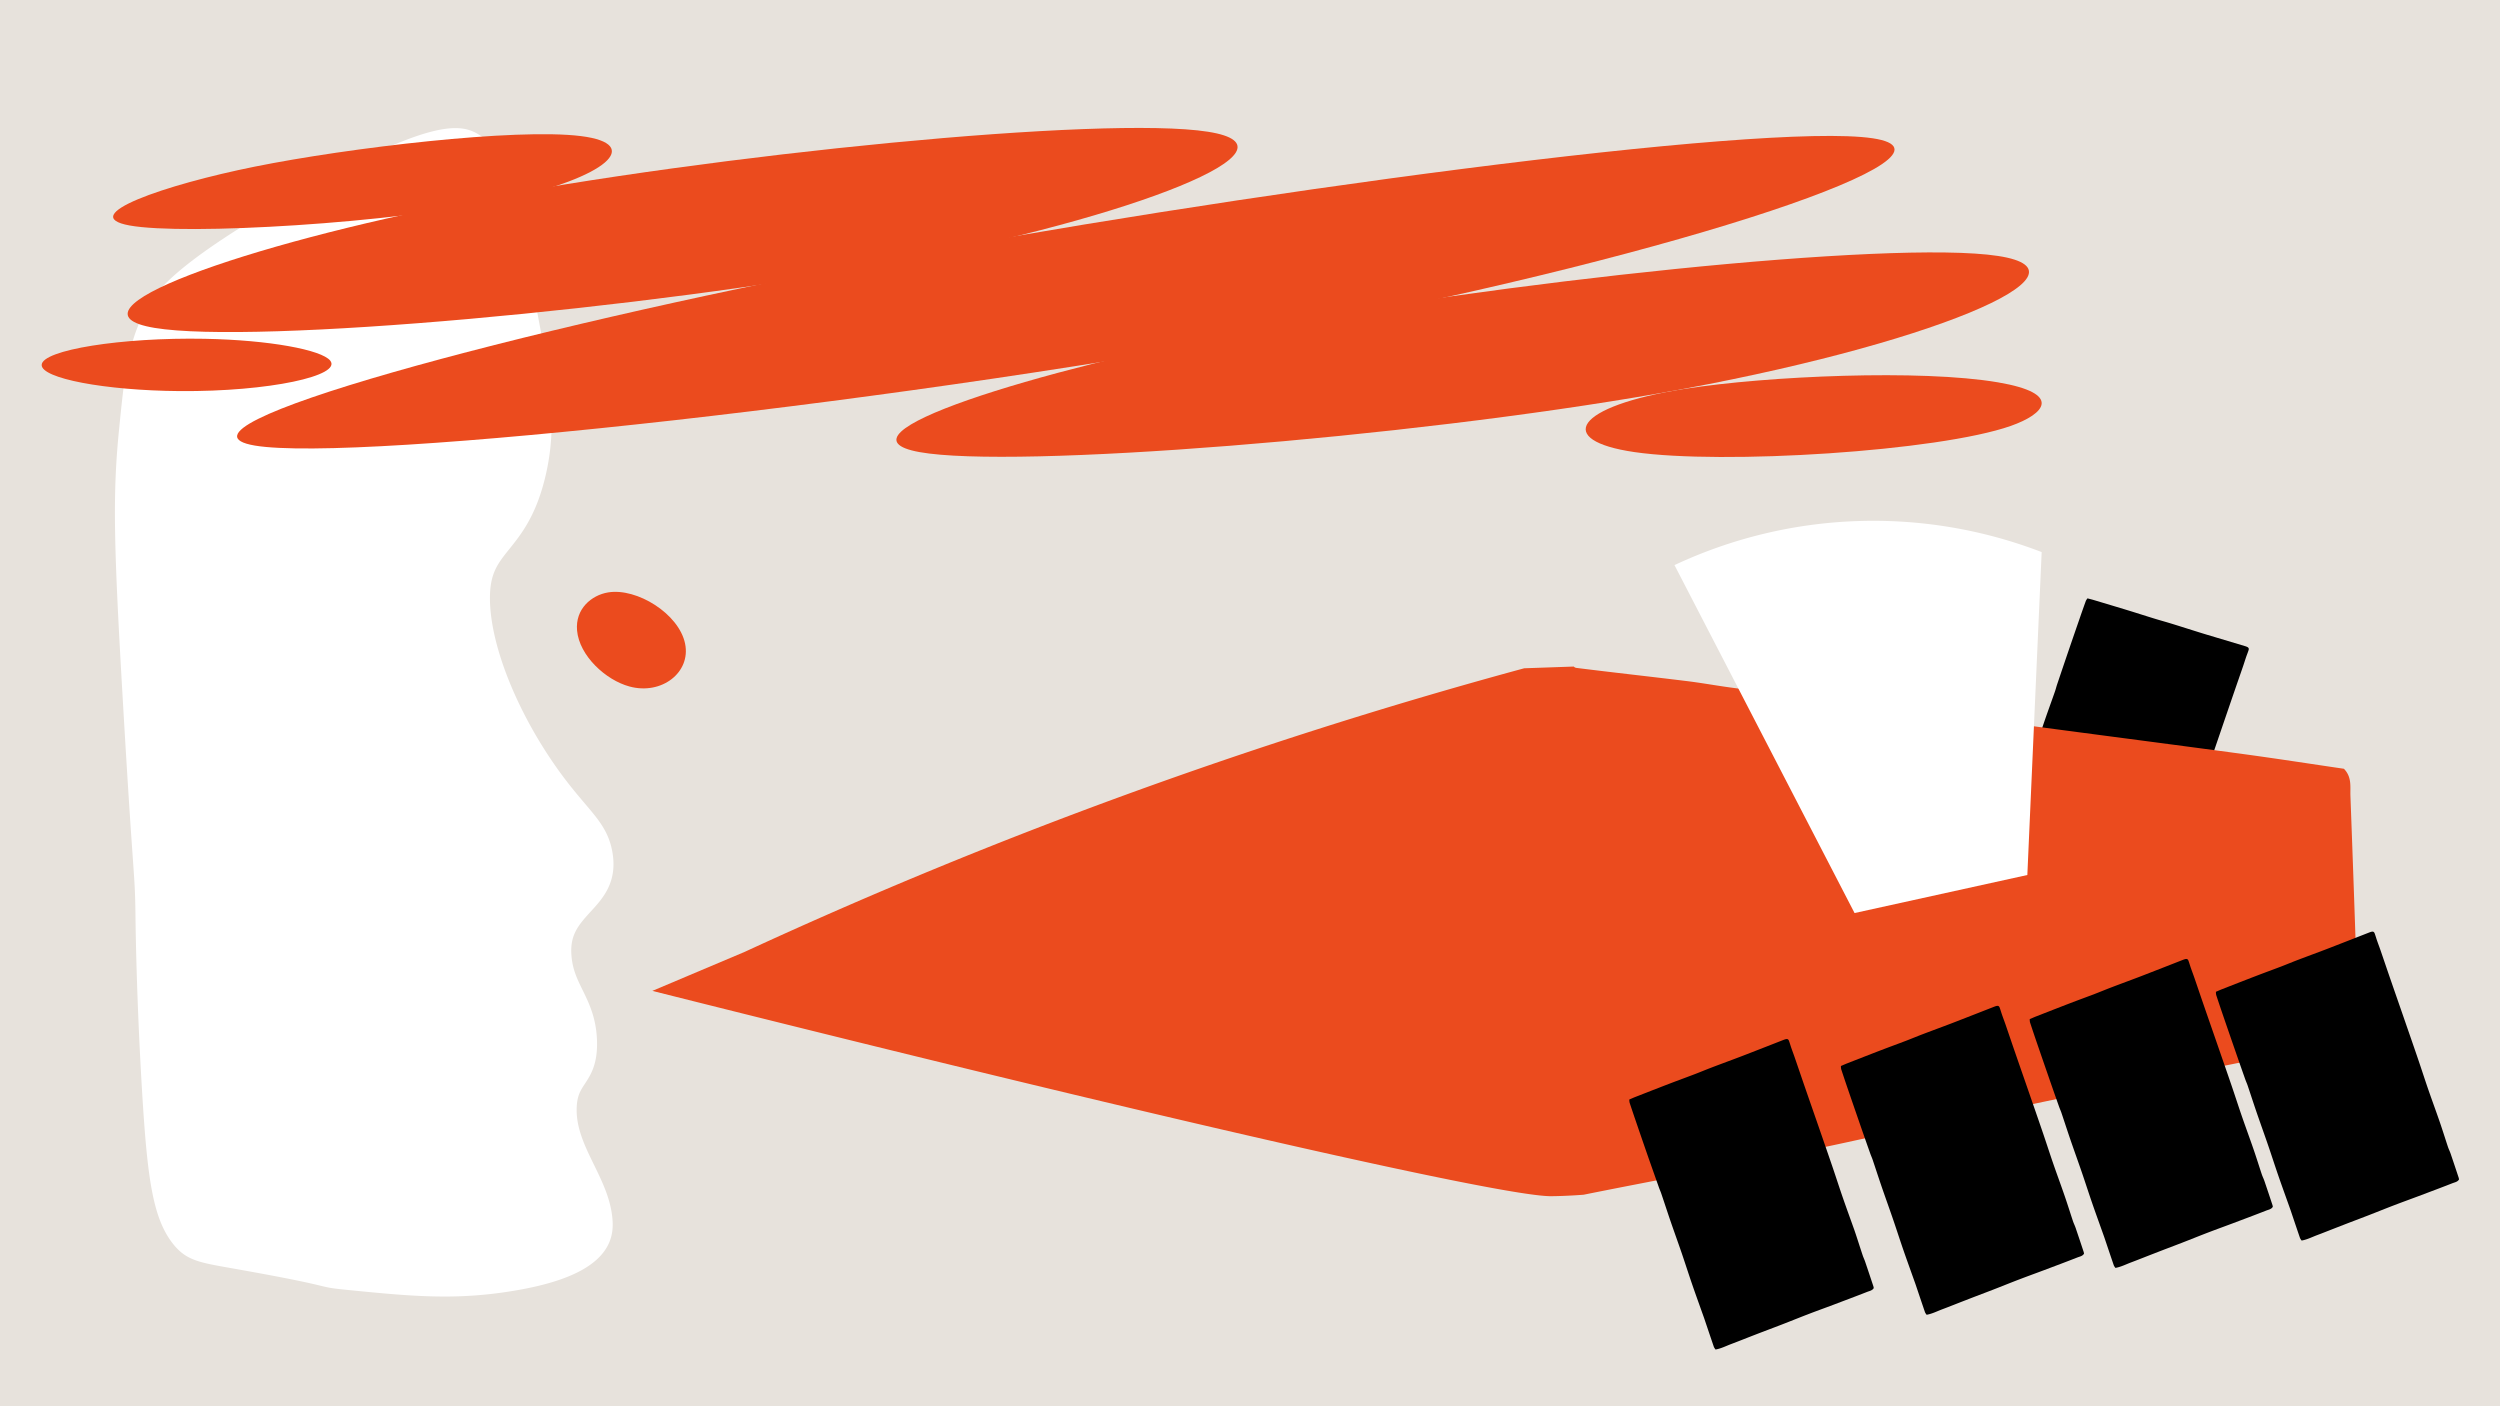 <svg id="Layer_1" data-name="Layer 1" xmlns="http://www.w3.org/2000/svg" viewBox="0 0 1920 1080"><defs><style>.cls-1{fill:#e7e2dc;}.cls-2{fill:#eb4b1e;}.cls-3{fill:#fff;}</style></defs><rect class="cls-1" x="-40.12" y="-460.35" width="2000" height="2000"/><path d="M1603.19,459.54c1.87.5,3.41.87,4.93,1.32,9,2.71,18.07,5.4,27.08,8.16,6.48,2,12.92,4.08,19.4,6.07,4.18,1.29,8.41,2.44,12.6,3.72,5.7,1.75,11.39,3.57,17.08,5.35,3.42,1.08,6.84,2.16,10.27,3.19l29.38,8.8a15.82,15.82,0,0,1,1.51.52c1.49.61,1.9,1.32,1.44,2.76-.57,1.77-1.29,3.48-1.89,5.24-.85,2.51-1.63,5.05-2.5,7.56-2.29,6.66-4.62,13.3-6.9,19.95q-5.31,15.45-10.58,30.91c-3.7,10.8-7.38,21.61-11.12,32.4-2.7,7.78-5.55,15.5-8.23,23.29-2.88,8.41-5.57,16.89-8.47,25.3-2.2,6.4-4.61,12.73-6.87,19.11-.62,1.75-1,3.59-1.59,5.35-2.13,6.14-4.33,12.26-6.51,18.39a9.48,9.48,0,0,1-.58,1.14c-2,.84-3.9-.26-5.71-.8-8.9-2.64-17.76-5.44-26.62-8.21-6.21-1.94-12.38-4-18.6-5.88-7.11-2.18-14.27-4.22-21.39-6.37s-14.2-4.4-21.31-6.57c-6.22-1.9-12.47-3.69-18.68-5.64-3.9-1.22-8-2-11.83-4a10,10,0,0,1,.21-2.3c2.46-7.15,5-14.29,7.5-21.43.26-.75.5-1.51.75-2.27,2.69-8.06,5.33-16.15,8.09-24.18s5.62-15.77,8.36-23.68c2.86-8.28,5.58-16.6,8.43-24.88,2.39-6.9,4.9-13.75,7.31-20.64.58-1.62,1-3.31,1.52-5q3.81-11.32,7.66-22.65,4.83-14.13,9.72-28.24,2.4-7,4.9-13.9A12.63,12.63,0,0,1,1603.19,459.54Z"/><path class="cls-2" d="M1810.65,769.29q-2.57-79.06-5.52-158.11c-.26-6.85,1.27-14.3-5-20.77-25.36-3.72-51.36-7.77-77.42-11.31-47.75-6.48-95.53-12.65-143.3-19-47.13-6.24-94.24-12.63-141.39-18.69-35.06-4.5-70.18-8.5-105.26-12.91-12.73-1.6-25.37-4-38.11-5.53-28.06-3.45-56.17-6.53-84.22-10.06a3.47,3.47,0,0,1-1.78-1l-38.07,1.33-6.87,1.87A3810.27,3810.27,0,0,0,572,731l-71,30c376.35,94.69,652.67,158,690.35,157.68,12.6-.12,24.87-1.13,24.87-1.13,25.19-5.09,50.43-9.89,75.64-14.84,34.05-6.7,68.15-13.2,102.13-20.24,31.45-6.51,62.74-13.8,94.16-20.41,15.71-3.31,31.62-5.63,47.35-8.83,32.74-6.67,65.39-13.77,98.13-20.41,20.77-4.22,41.66-7.79,62.44-11.9,32.78-6.49,65.51-13.21,98.26-19.81,5.68-1.15,11.46-2.07,15.72-7.35C1812.54,785.94,1810.91,777.56,1810.65,769.29Z"/><path d="M1413.83,818.69c1.79-.76,3.23-1.42,4.7-2,8.79-3.43,17.56-6.87,26.37-10.25,6.32-2.43,12.69-4.74,19-7.15,4.09-1.57,8.13-3.26,12.22-4.83,5.57-2.13,11.17-4.2,16.76-6.3,3.35-1.26,6.71-2.52,10-3.82q14.29-5.55,28.57-11.15c.5-.19,1-.38,1.51-.52,1.55-.43,2.31-.13,2.83,1.3.64,1.74,1.13,3.53,1.74,5.28.87,2.51,1.82,5,2.69,7.5,2.29,6.65,4.54,13.32,6.84,20,3.55,10.29,7.14,20.57,10.7,30.86,3.73,10.79,7.49,21.57,11.18,32.38,2.66,7.79,5.17,15.63,7.86,23.42,2.9,8.4,6,16.74,8.89,25.15,2.21,6.4,4.21,12.87,6.35,19.29.59,1.76,1.45,3.43,2.05,5.19q3.13,9.22,6.19,18.5a10.39,10.39,0,0,1,.25,1.26c-1.09,1.91-3.24,2.2-5,2.89-8.64,3.4-17.34,6.64-26,9.91-6.09,2.29-12.21,4.49-18.28,6.82-7,2.66-13.84,5.46-20.77,8.14s-13.9,5.28-20.84,8c-6.07,2.33-12.1,4.77-18.19,7.06-3.83,1.44-7.49,3.37-11.78,4.13a9.38,9.38,0,0,1-1.26-1.93c-2.46-7.16-4.86-14.34-7.28-21.51-.26-.75-.53-1.5-.8-2.25-2.84-8-5.75-16-8.52-24s-5.27-15.88-8-23.8c-2.84-8.28-5.82-16.52-8.67-24.8-2.37-6.9-4.61-13.85-6.94-20.76-.55-1.63-1.29-3.21-1.86-4.83q-4-11.28-7.9-22.57-4.9-14.12-9.74-28.24-2.38-7-4.69-14A12.51,12.51,0,0,1,1413.83,818.69Z"/><path d="M1558.83,782.69c1.79-.76,3.23-1.42,4.7-2,8.79-3.43,17.56-6.87,26.37-10.25,6.32-2.43,12.69-4.74,19-7.15,4.09-1.57,8.13-3.26,12.22-4.83,5.57-2.13,11.17-4.2,16.76-6.3,3.35-1.26,6.71-2.52,10-3.82q14.29-5.55,28.57-11.15c.5-.19,1-.38,1.51-.52,1.55-.43,2.31-.13,2.83,1.3.64,1.74,1.13,3.53,1.74,5.28.87,2.51,1.82,5,2.69,7.5,2.29,6.65,4.54,13.32,6.84,20,3.55,10.29,7.14,20.57,10.7,30.86,3.73,10.79,7.49,21.57,11.18,32.38,2.66,7.79,5.17,15.63,7.86,23.42,2.9,8.4,6,16.74,8.89,25.15,2.21,6.4,4.21,12.87,6.35,19.29.59,1.76,1.45,3.43,2.05,5.19q3.13,9.22,6.19,18.5a10.39,10.39,0,0,1,.25,1.26c-1.09,1.91-3.24,2.2-5,2.89-8.64,3.4-17.34,6.64-26,9.91-6.09,2.29-12.21,4.49-18.28,6.82-7,2.66-13.84,5.46-20.77,8.14s-13.9,5.28-20.84,8c-6.07,2.33-12.1,4.77-18.19,7.06-3.83,1.44-7.49,3.37-11.78,4.13a9.38,9.38,0,0,1-1.26-1.93c-2.46-7.16-4.86-14.34-7.28-21.51-.26-.75-.53-1.5-.8-2.25-2.84-8-5.75-16-8.52-24s-5.27-15.88-8-23.8c-2.84-8.28-5.82-16.52-8.67-24.8-2.37-6.9-4.61-13.85-6.94-20.76-.55-1.63-1.29-3.21-1.86-4.83q-4-11.28-7.9-22.57-4.9-14.12-9.74-28.24-2.38-7-4.69-14A12.51,12.51,0,0,1,1558.83,782.69Z"/><path d="M1701.83,761.69c1.79-.76,3.23-1.42,4.7-2,8.79-3.43,17.56-6.87,26.37-10.25,6.32-2.43,12.69-4.74,19-7.15,4.09-1.57,8.13-3.26,12.22-4.83,5.57-2.13,11.17-4.2,16.76-6.3,3.35-1.26,6.71-2.52,10-3.82q14.29-5.55,28.57-11.15c.5-.19,1-.38,1.51-.52,1.55-.43,2.31-.13,2.83,1.3.64,1.74,1.13,3.53,1.74,5.28.87,2.51,1.82,5,2.69,7.5,2.29,6.65,4.54,13.32,6.84,20,3.55,10.29,7.14,20.57,10.7,30.86,3.73,10.79,7.49,21.57,11.18,32.38,2.66,7.79,5.17,15.63,7.86,23.42,2.9,8.4,6,16.74,8.89,25.15,2.21,6.4,4.21,12.87,6.35,19.29.59,1.76,1.45,3.43,2.05,5.19q3.13,9.22,6.19,18.5a10.39,10.39,0,0,1,.25,1.26c-1.09,1.91-3.24,2.2-5,2.89-8.64,3.4-17.34,6.64-26,9.91-6.09,2.29-12.21,4.49-18.28,6.82-7,2.66-13.84,5.46-20.77,8.14s-13.9,5.28-20.84,8c-6.07,2.33-12.1,4.77-18.19,7.06-3.83,1.44-7.49,3.37-11.78,4.13a9.38,9.38,0,0,1-1.26-1.93c-2.46-7.16-4.86-14.34-7.28-21.51-.26-.75-.53-1.5-.8-2.25-2.84-8-5.75-16-8.52-24s-5.27-15.88-8-23.8c-2.84-8.28-5.82-16.52-8.67-24.8-2.37-6.9-4.61-13.85-6.94-20.76-.55-1.63-1.29-3.21-1.86-4.83q-4-11.28-7.9-22.57-4.9-14.12-9.74-28.24-2.38-7-4.69-14A12.51,12.51,0,0,1,1701.83,761.69Z"/><path d="M1251.31,844.42c1.8-.76,3.25-1.42,4.73-2,8.83-3.45,17.65-6.91,26.5-10.3,6.35-2.44,12.76-4.76,19.12-7.19,4.11-1.57,8.17-3.28,12.28-4.85,5.6-2.15,11.23-4.22,16.84-6.33,3.38-1.27,6.75-2.53,10.11-3.84q14.37-5.58,28.72-11.21a15.82,15.82,0,0,1,1.51-.52c1.56-.44,2.33-.13,2.85,1.3.64,1.75,1.14,3.55,1.75,5.31.87,2.52,1.82,5,2.69,7.54,2.31,6.69,4.58,13.39,6.88,20.08q5.37,15.51,10.76,31c3.75,10.84,7.52,21.68,11.23,32.54,2.68,7.83,5.2,15.72,7.9,23.54,2.92,8.45,6,16.83,9,25.28,2.21,6.43,4.22,12.94,6.38,19.39.59,1.77,1.45,3.45,2,5.22,2.11,6.19,4.16,12.39,6.23,18.6a12.75,12.75,0,0,1,.25,1.26c-1.1,1.92-3.26,2.21-5,2.9-8.69,3.42-17.44,6.68-26.18,10-6.11,2.3-12.27,4.51-18.37,6.85-7,2.68-13.9,5.49-20.88,8.19s-14,5.3-20.94,8c-6.1,2.35-12.16,4.8-18.28,7.1-3.85,1.45-7.53,3.39-11.84,4.15a9.94,9.94,0,0,1-1.27-1.94c-2.47-7.19-4.88-14.41-7.32-21.61-.25-.76-.53-1.52-.8-2.27-2.86-8.05-5.78-16.08-8.56-24.16s-5.3-16-8-23.92c-2.86-8.33-5.86-16.61-8.72-24.93-2.38-6.94-4.63-13.92-7-20.87-.55-1.64-1.29-3.22-1.86-4.86q-4-11.33-8-22.68-4.92-14.17-9.78-28.38-2.4-7-4.72-14A13.48,13.48,0,0,1,1251.31,844.42Z"/><path class="cls-3" d="M453.67,700.09c9.36-10.18,21-22.86,16.49-46.54-2.88-15.12-10.44-24-20.91-36.35-5.72-6.73-12.19-14.35-19.89-25-31.89-44.31-52.72-96.06-53.08-131.83-.2-19.89,5.8-27.37,14.89-38.69,9.38-11.69,21.05-26.24,28.2-57.92,9.31-41.24,2.43-76.68-11.26-147.32-12.83-66.17-19.26-99.39-39.78-112.69-14.48-9.39-37.75-13.34-146.77,49-40,22.9-68.24,41.69-86.3,57.46-16.16,14.11-21.5,23.45-25.25,31.1-12.28,25.08-14.68,49.37-18.67,89.61-5,50.39-3.83,89.66,3.06,208.22,4,68.88,6.27,101.1,7.63,120.35,1.42,20.19,1.76,25,2,42.49v.43c.22,19.2,1.18,70.88,5.09,135.9,4,65.79,8.06,96.49,23.24,116.3,10.07,13.13,20,14.88,43.85,19.09l2,.36c47.14,8.33,60.85,11.65,68.21,13.44,6.13,1.48,8,1.93,20.07,3.13,28.06,2.79,51.39,5.11,74.81,5.11a315.05,315.05,0,0,0,47.11-3.45c33.81-5,56.54-13.07,69.48-24.59,9.05-8.06,13.18-17.63,12.62-29.24-.77-16.13-7.66-30.24-14.32-43.88-7.22-14.78-14-28.74-13.27-44.43.44-8.9,2.9-12.66,6.31-17.86,4.4-6.71,9.87-15.07,9.26-33.18-.58-17.34-6.13-28.65-11-38.63-4.05-8.25-7.55-15.38-8.53-25.61C437.39,718.72,443.53,711.13,453.67,700.09Z"/><path class="cls-2" d="M526.15,494.32c-4.74-23-37.07-43-59.09-39.35-12.82,2.11-25.37,12.69-23.87,29.27,1.75,19.37,21.95,38.06,40.29,43C508,533.94,530.73,516.52,526.15,494.32Z"/><path class="cls-3" d="M1568,424q-5.51,124-11,248l-132.7,29.22L1286,434a359.79,359.79,0,0,1,282-10Z"/><path class="cls-2" d="M1534.55,293.66c-59.11-10.12-177-5-240.8,5-84.72,13.36-100,39.59-38.52,48.54,67.74,9.87,233.41-.56,289-20.08C1570.49,317.89,1584.54,302.22,1534.55,293.66Z"/><path class="cls-2" d="M1534.55,196.58C1452.67,184,1146.68,217,956.64,253.49c-161.92,31.1-322.68,80.7-250.42,93.73S1080,336.3,1274.49,302C1481.74,265.52,1614.94,208.91,1534.55,196.58Z"/><path class="cls-2" d="M1438.23,106.2c-84.34-12.64-497.74,43.38-770.54,95.4C400.23,252.61,116,328.75,195.74,342.2c78.45,13.24,509.05-34.26,809.06-92.06C1291.84,194.84,1519.88,118.43,1438.23,106.2Z"/><path class="cls-2" d="M927.75,101.18C848,88.59,547.27,118.57,359.48,154.74c-172.11,33.15-316.54,84.45-240.79,97.08,76.8,12.8,378.36-14.43,568.27-50.22C871.62,166.81,1005.94,113.52,927.75,101.18Z"/><path class="cls-2" d="M446.16,104.52c-50-6.27-178.3,8.9-250.42,23.44-69.49,14-137.58,37.64-96.32,45.19,42.68,7.81,202.42-1.59,289-20.09C465.57,136.56,494.75,110.63,446.16,104.52Z"/><path class="cls-2" d="M157.21,260.19C93.59,259,32.26,268.74,32,280.27c-.23,10.29,48.18,19.65,106,20.09,69,.52,124.92-11.92,115.58-23.44C246.89,268.73,207.39,261.15,157.21,260.19Z"/></svg>